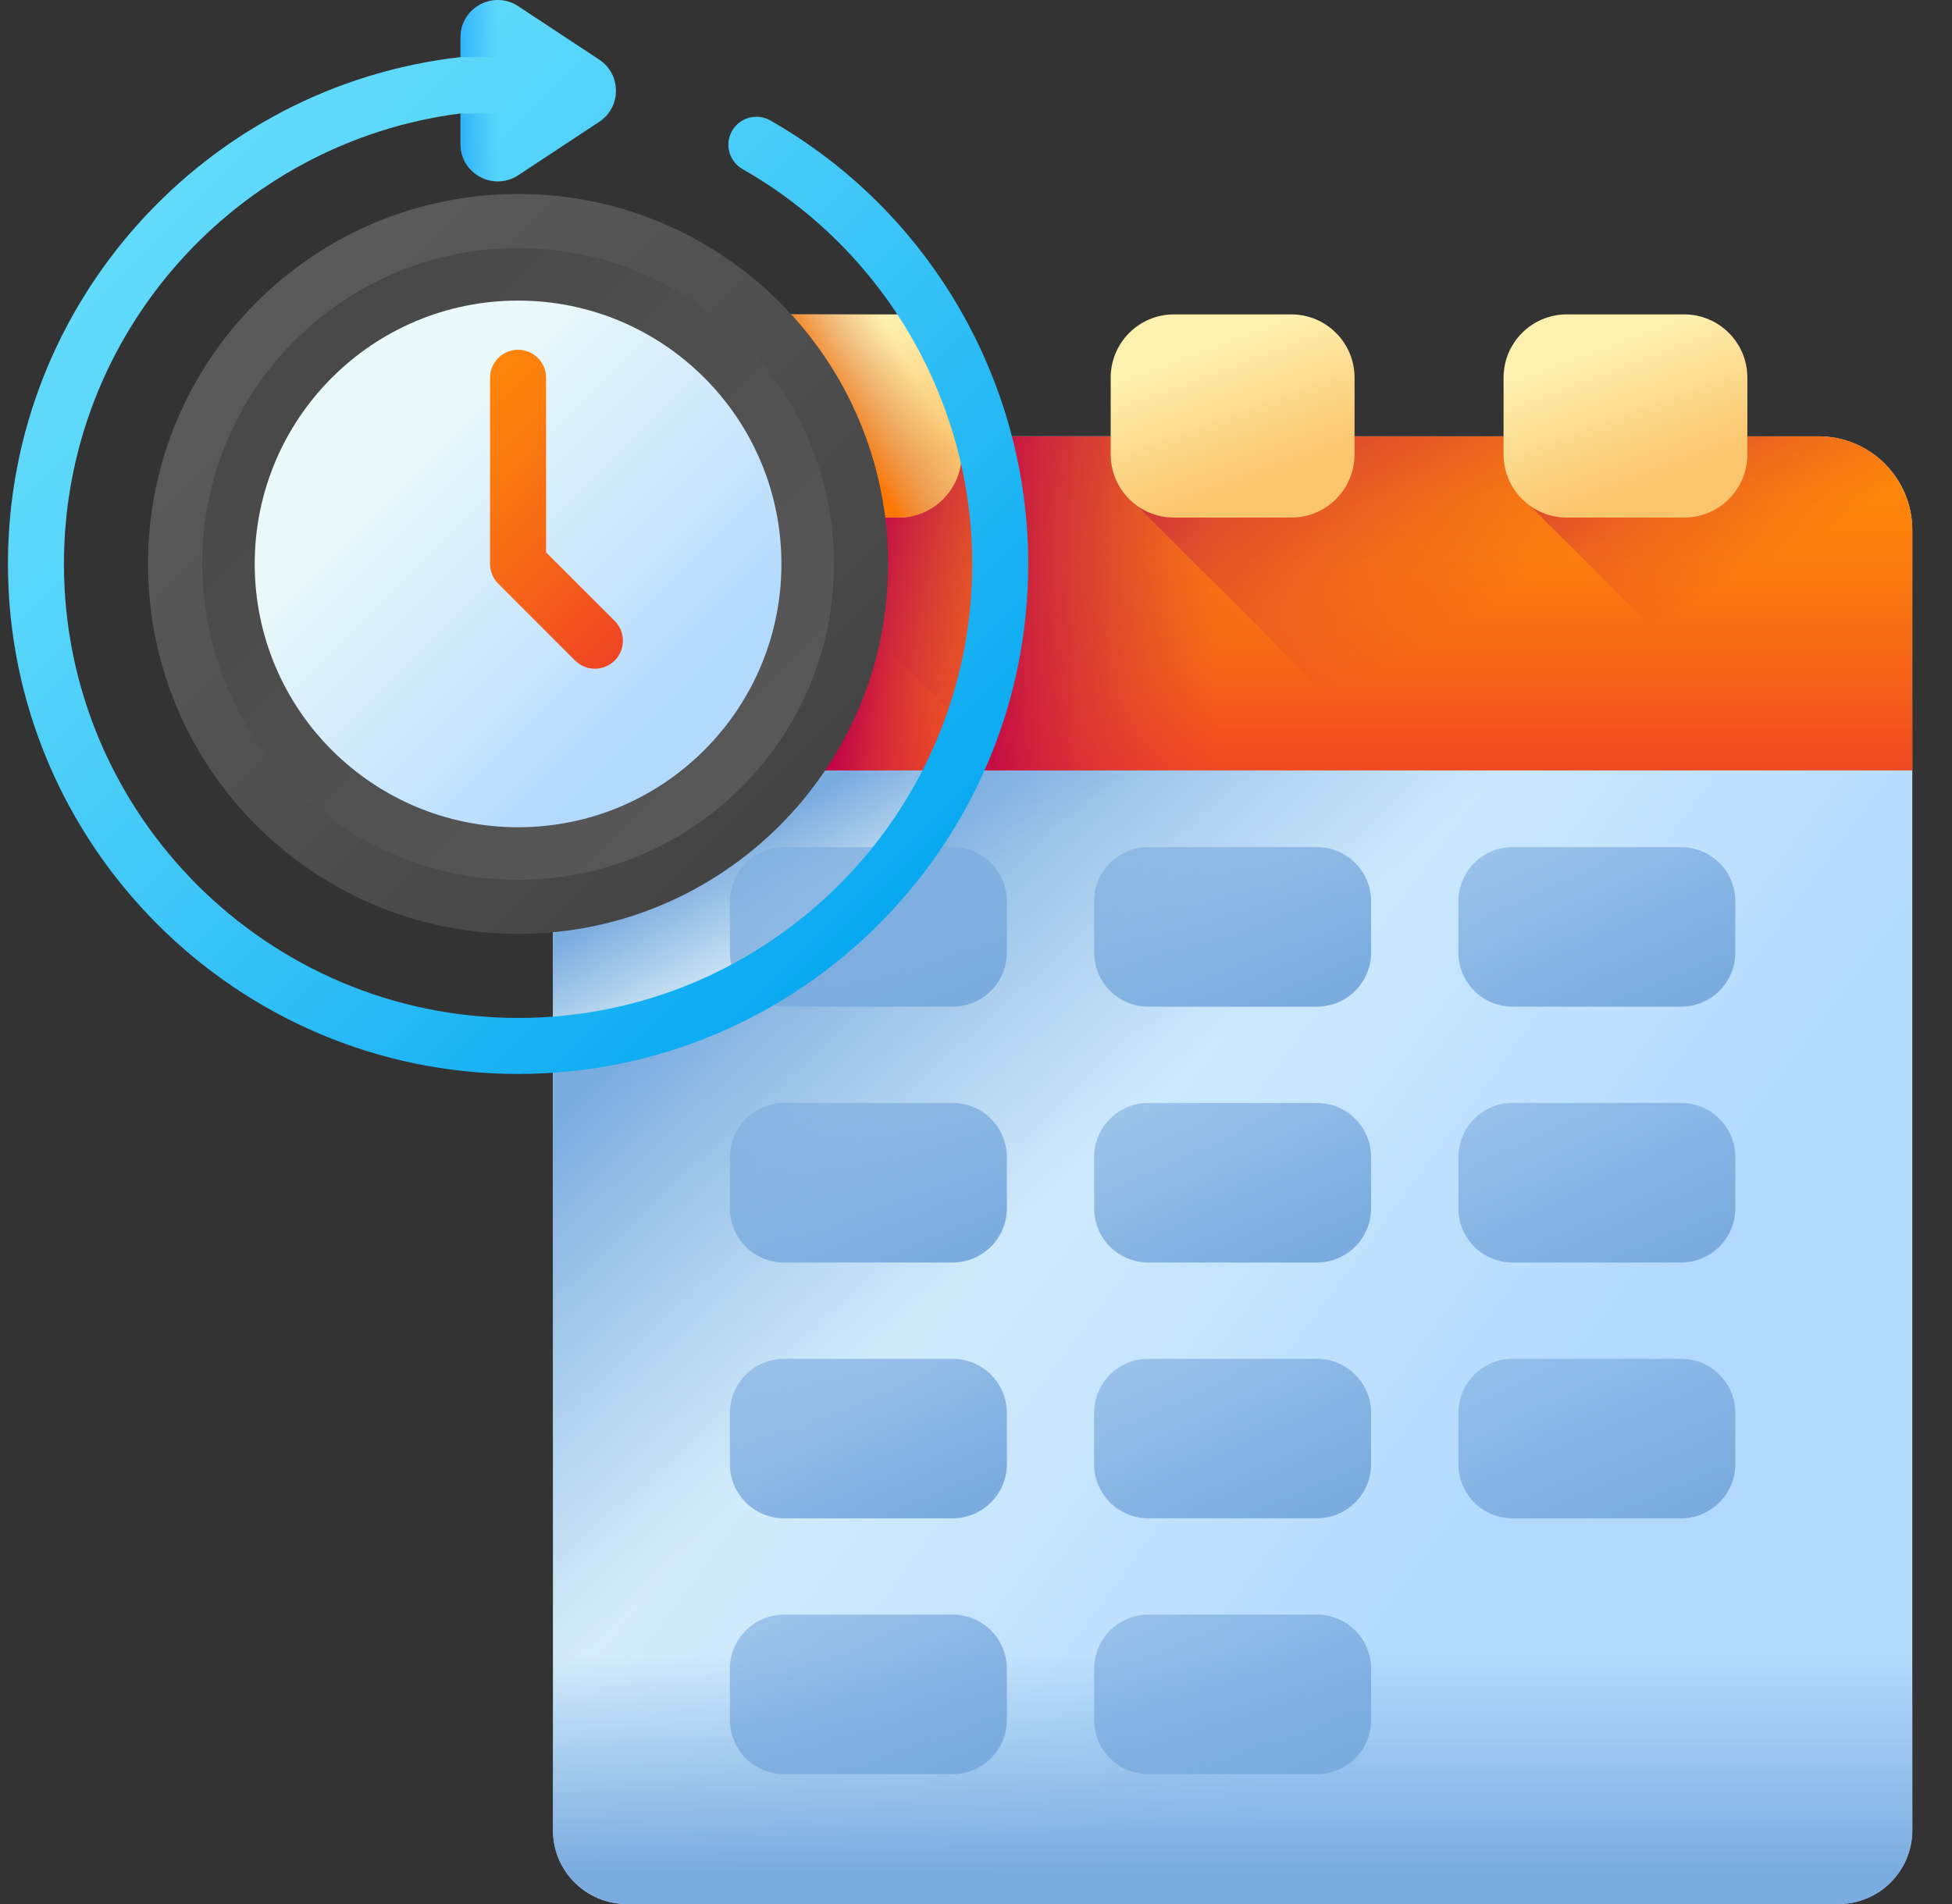 <svg width="41" height="40" viewBox="0 0 41 40" fill="none" xmlns="http://www.w3.org/2000/svg">
<rect x="0" y="0" width="41" height="40" fill="#333333" stroke="none"/>
<g clip-path="url(#clip0_54_7160)">
<path d="M13.583 9.166C12.495 9.166 11.614 10.048 11.614 11.135V38.448C11.614 39.306 12.309 40 13.165 40H38.615C39.472 40 40.166 39.305 40.166 38.448V11.135C40.166 10.048 39.285 9.166 38.197 9.166L13.583 9.166Z" fill="url(#paint0_linear_54_7160)"/>
<path d="M25.892 24.627V9.166H13.583C12.495 9.166 11.614 10.048 11.614 11.135V24.627H25.892Z" fill="url(#paint1_linear_54_7160)"/>
<path d="M38.197 9.166H20.735C20.966 10.021 21.087 10.912 21.087 11.819C21.087 13.381 20.735 14.861 20.106 16.185C18.566 19.426 15.367 21.732 11.614 21.999V38.448C11.614 39.306 12.309 40 13.165 40H38.615C39.472 40 40.167 39.305 40.167 38.448V11.135C40.167 10.048 39.285 9.166 38.197 9.166Z" fill="url(#paint2_linear_54_7160)"/>
<path d="M11.613 29.258V38.448C11.613 39.305 12.309 40 13.165 40H38.614C39.472 40 40.167 39.305 40.167 38.448V29.258H11.613Z" fill="url(#paint3_linear_54_7160)"/>
<path d="M38.197 9.166H13.583C12.495 9.166 11.614 10.048 11.614 11.136V16.185H40.166V11.136C40.166 10.048 39.285 9.166 38.197 9.166Z" fill="url(#paint4_linear_54_7160)"/>
<path d="M25.892 9.166H13.583C12.495 9.166 11.614 10.048 11.614 11.136V16.185H25.892V9.166Z" fill="url(#paint5_linear_54_7160)"/>
<path d="M38.197 9.166H15.504V10.494L21.195 16.185H40.166V11.136C40.166 10.048 39.285 9.166 38.197 9.166Z" fill="url(#paint6_linear_54_7160)"/>
<path d="M40.167 11.135V16.185H20.106C20.735 14.861 21.088 13.381 21.088 11.819C21.088 10.912 20.966 10.021 20.735 9.166H38.197C39.285 9.166 40.167 10.048 40.167 11.135Z" fill="url(#paint7_linear_54_7160)"/>
<path d="M38.197 9.166H23.756V10.494L29.446 16.185H40.166V11.136C40.166 10.048 39.285 9.166 38.197 9.166Z" fill="url(#paint8_linear_54_7160)"/>
<path d="M38.197 9.166H32.007V10.494L37.698 16.185H40.166V11.136C40.166 10.048 39.285 9.166 38.197 9.166Z" fill="url(#paint9_linear_54_7160)"/>
<path d="M20.009 21.148H16.469C15.84 21.148 15.331 20.638 15.331 20.01V18.935C15.331 18.306 15.84 17.797 16.469 17.797H20.009C20.638 17.797 21.148 18.306 21.148 18.935V20.01C21.148 20.639 20.638 21.148 20.009 21.148Z" fill="url(#paint10_linear_54_7160)"/>
<path d="M27.66 21.148H24.12C23.491 21.148 22.981 20.638 22.981 20.01V18.935C22.981 18.306 23.491 17.797 24.12 17.797H27.66C28.289 17.797 28.799 18.306 28.799 18.935V20.01C28.799 20.639 28.289 21.148 27.66 21.148Z" fill="url(#paint11_linear_54_7160)"/>
<path d="M35.311 21.148H31.77C31.141 21.148 30.632 20.638 30.632 20.01V18.935C30.632 18.306 31.141 17.797 31.77 17.797H35.311C35.939 17.797 36.449 18.306 36.449 18.935V20.01C36.449 20.639 35.939 21.148 35.311 21.148Z" fill="url(#paint12_linear_54_7160)"/>
<path d="M20.009 26.523H16.469C15.84 26.523 15.331 26.013 15.331 25.384V24.309C15.331 23.681 15.84 23.171 16.469 23.171H20.009C20.638 23.171 21.148 23.681 21.148 24.309V25.384C21.148 26.013 20.638 26.523 20.009 26.523Z" fill="url(#paint13_linear_54_7160)"/>
<path d="M27.66 26.523H24.12C23.491 26.523 22.981 26.013 22.981 25.384V24.309C22.981 23.681 23.491 23.171 24.12 23.171H27.66C28.289 23.171 28.799 23.681 28.799 24.309V25.384C28.799 26.013 28.289 26.523 27.66 26.523Z" fill="url(#paint14_linear_54_7160)"/>
<path d="M35.311 26.523H31.77C31.141 26.523 30.632 26.013 30.632 25.384V24.309C30.632 23.681 31.141 23.171 31.77 23.171H35.311C35.939 23.171 36.449 23.681 36.449 24.309V25.384C36.449 26.013 35.939 26.523 35.311 26.523Z" fill="url(#paint15_linear_54_7160)"/>
<path d="M20.009 31.897H16.469C15.84 31.897 15.331 31.387 15.331 30.759V29.684C15.331 29.055 15.84 28.546 16.469 28.546H20.009C20.638 28.546 21.148 29.055 21.148 29.684V30.759C21.148 31.387 20.638 31.897 20.009 31.897Z" fill="url(#paint16_linear_54_7160)"/>
<path d="M27.66 31.897H24.12C23.491 31.897 22.981 31.387 22.981 30.759V29.684C22.981 29.055 23.491 28.546 24.12 28.546H27.66C28.289 28.546 28.799 29.055 28.799 29.684V30.759C28.799 31.387 28.289 31.897 27.66 31.897Z" fill="url(#paint17_linear_54_7160)"/>
<path d="M35.311 31.897H31.77C31.141 31.897 30.632 31.387 30.632 30.759V29.684C30.632 29.055 31.141 28.546 31.77 28.546H35.311C35.939 28.546 36.449 29.055 36.449 29.684V30.759C36.449 31.387 35.939 31.897 35.311 31.897Z" fill="url(#paint18_linear_54_7160)"/>
<path d="M20.009 37.272H16.469C15.84 37.272 15.331 36.762 15.331 36.133V35.059C15.331 34.43 15.84 33.92 16.469 33.92H20.009C20.638 33.92 21.148 34.43 21.148 35.059V36.133C21.148 36.762 20.638 37.272 20.009 37.272Z" fill="url(#paint19_linear_54_7160)"/>
<path d="M27.66 37.272H24.12C23.491 37.272 22.981 36.762 22.981 36.133V35.059C22.981 34.43 23.491 33.92 24.12 33.92H27.66C28.289 33.92 28.799 34.43 28.799 35.059V36.133C28.799 36.762 28.289 37.272 27.66 37.272Z" fill="url(#paint20_linear_54_7160)"/>
<path d="M18.871 10.873H16.405C15.672 10.873 15.078 10.279 15.078 9.546V7.933C15.078 7.2 15.672 6.605 16.405 6.605H18.871C19.605 6.605 20.199 7.2 20.199 7.933V9.546C20.199 10.279 19.605 10.873 18.871 10.873Z" fill="url(#paint21_linear_54_7160)"/>
<path d="M18.871 10.873H16.405C15.672 10.873 15.078 10.279 15.078 9.546V7.933C15.078 7.2 15.672 6.605 16.405 6.605H18.871C19.605 6.605 20.199 7.2 20.199 7.933V9.546C20.199 10.279 19.605 10.873 18.871 10.873Z" fill="url(#paint22_linear_54_7160)"/>
<path d="M27.123 10.873H24.657C23.924 10.873 23.329 10.279 23.329 9.546V7.933C23.329 7.2 23.924 6.605 24.657 6.605H27.123C27.856 6.605 28.451 7.2 28.451 7.933V9.546C28.451 10.279 27.856 10.873 27.123 10.873Z" fill="url(#paint23_linear_54_7160)"/>
<path d="M35.374 10.873H32.908C32.175 10.873 31.581 10.279 31.581 9.546V7.933C31.581 7.2 32.175 6.605 32.908 6.605H35.374C36.108 6.605 36.702 7.2 36.702 7.933V9.546C36.702 10.279 36.108 10.873 35.374 10.873Z" fill="url(#paint24_linear_54_7160)"/>
<path d="M10.882 19.619C15.174 19.619 18.654 16.14 18.654 11.847C18.654 7.554 15.174 4.075 10.882 4.075C6.589 4.075 3.109 7.554 3.109 11.847C3.109 16.14 6.589 19.619 10.882 19.619Z" fill="url(#paint25_linear_54_7160)"/>
<path d="M10.882 18.482C14.546 18.482 17.517 15.511 17.517 11.847C17.517 8.182 14.546 5.212 10.882 5.212C7.217 5.212 4.247 8.182 4.247 11.847C4.247 15.511 7.217 18.482 10.882 18.482Z" fill="url(#paint26_linear_54_7160)"/>
<path d="M10.882 17.379C13.937 17.379 16.413 14.902 16.413 11.847C16.413 8.792 13.937 6.315 10.882 6.315C7.826 6.315 5.35 8.792 5.35 11.847C5.35 14.902 7.826 17.379 10.882 17.379Z" fill="url(#paint27_linear_54_7160)"/>
<path d="M12.495 14.049C12.344 14.049 12.194 13.991 12.079 13.876L10.466 12.263C10.355 12.153 10.293 12.003 10.293 11.847V7.936C10.293 7.611 10.557 7.348 10.882 7.348C11.207 7.348 11.47 7.611 11.47 7.936V11.604L12.911 13.044C13.141 13.274 13.141 13.647 12.911 13.876C12.796 13.991 12.645 14.049 12.495 14.049Z" fill="url(#paint28_linear_54_7160)"/>
<path d="M16.179 2.53C15.896 2.369 15.537 2.468 15.376 2.75C15.215 3.032 15.314 3.391 15.596 3.552C18.572 5.247 20.421 8.426 20.421 11.847C20.421 17.106 16.142 21.385 10.882 21.385C5.622 21.385 1.343 17.106 1.343 11.847C1.343 6.996 4.982 2.98 9.673 2.384V3.028C9.673 3.651 10.366 4.024 10.886 3.681L12.587 2.559C13.055 2.25 13.055 1.562 12.587 1.253L10.886 0.131C10.366 -0.213 9.673 0.16 9.673 0.784V1.2C4.332 1.802 0.167 6.347 0.167 11.847C0.167 17.755 4.973 22.562 10.882 22.562C16.79 22.562 21.597 17.755 21.597 11.847C21.597 8.004 19.521 4.434 16.179 2.53Z" fill="url(#paint29_linear_54_7160)"/>
<path d="M12.506 1.2H9.673V0.784C9.673 0.161 10.367 -0.213 10.887 0.131L12.506 1.2Z" fill="url(#paint30_linear_54_7160)"/>
<path d="M12.776 2.384C12.725 2.45 12.662 2.51 12.587 2.559L10.887 3.682C10.367 4.024 9.673 3.652 9.673 3.028V2.384H12.776Z" fill="url(#paint31_linear_54_7160)"/>
</g>
<defs>
<linearGradient id="paint0_linear_54_7160" x1="14.797" y1="16.472" x2="32.807" y2="29.809" gradientUnits="userSpaceOnUse">
<stop stop-color="#EAF9FA"/>
<stop offset="1" stop-color="#B3DAFE"/>
</linearGradient>
<linearGradient id="paint1_linear_54_7160" x1="19.818" y1="18.742" x2="18.249" y2="16.023" gradientUnits="userSpaceOnUse">
<stop stop-color="#7BACDF" stop-opacity="0"/>
<stop offset="1" stop-color="#7BACDF"/>
</linearGradient>
<linearGradient id="paint2_linear_54_7160" x1="24.314" y1="23.075" x2="18.458" y2="17.009" gradientUnits="userSpaceOnUse">
<stop stop-color="#7BACDF" stop-opacity="0"/>
<stop offset="1" stop-color="#7BACDF"/>
</linearGradient>
<linearGradient id="paint3_linear_54_7160" x1="25.89" y1="34.718" x2="25.89" y2="39.303" gradientUnits="userSpaceOnUse">
<stop stop-color="#7BACDF" stop-opacity="0"/>
<stop offset="1" stop-color="#7BACDF"/>
</linearGradient>
<linearGradient id="paint4_linear_54_7160" x1="25.89" y1="10.399" x2="25.89" y2="16.518" gradientUnits="userSpaceOnUse">
<stop stop-color="#FE860A"/>
<stop offset="0.243" stop-color="#FB7C0E"/>
<stop offset="0.665" stop-color="#F55F19"/>
<stop offset="1" stop-color="#EF4424"/>
</linearGradient>
<linearGradient id="paint5_linear_54_7160" x1="20.958" y1="13.125" x2="18.134" y2="12.55" gradientUnits="userSpaceOnUse">
<stop stop-color="#CA2E43" stop-opacity="0"/>
<stop offset="0.285" stop-color="#C92744" stop-opacity="0.285"/>
<stop offset="0.708" stop-color="#C41346" stop-opacity="0.708"/>
<stop offset="1" stop-color="#C00148"/>
</linearGradient>
<linearGradient id="paint6_linear_54_7160" x1="28.59" y1="11.863" x2="22.204" y2="0.766" gradientUnits="userSpaceOnUse">
<stop stop-color="#CA2E43" stop-opacity="0"/>
<stop offset="0.285" stop-color="#C92744" stop-opacity="0.285"/>
<stop offset="0.708" stop-color="#C41346" stop-opacity="0.708"/>
<stop offset="1" stop-color="#C00148"/>
</linearGradient>
<linearGradient id="paint7_linear_54_7160" x1="25.526" y1="12.675" x2="20.35" y2="12.675" gradientUnits="userSpaceOnUse">
<stop stop-color="#CA2E43" stop-opacity="0"/>
<stop offset="0.285" stop-color="#C92744" stop-opacity="0.285"/>
<stop offset="0.708" stop-color="#C41346" stop-opacity="0.708"/>
<stop offset="1" stop-color="#C00148"/>
</linearGradient>
<linearGradient id="paint8_linear_54_7160" x1="32.752" y1="11.927" x2="27.796" y2="3.314" gradientUnits="userSpaceOnUse">
<stop stop-color="#CA2E43" stop-opacity="0"/>
<stop offset="0.285" stop-color="#C92744" stop-opacity="0.285"/>
<stop offset="0.708" stop-color="#C41346" stop-opacity="0.708"/>
<stop offset="1" stop-color="#C00148"/>
</linearGradient>
<linearGradient id="paint9_linear_54_7160" x1="36.915" y1="11.99" x2="33.388" y2="5.862" gradientUnits="userSpaceOnUse">
<stop stop-color="#CA2E43" stop-opacity="0"/>
<stop offset="0.285" stop-color="#C92744" stop-opacity="0.285"/>
<stop offset="0.708" stop-color="#C41346" stop-opacity="0.708"/>
<stop offset="1" stop-color="#C00148"/>
</linearGradient>
<linearGradient id="paint10_linear_54_7160" x1="14.733" y1="11.337" x2="19.01" y2="21.262" gradientUnits="userSpaceOnUse">
<stop stop-color="#7BACDF" stop-opacity="0"/>
<stop offset="1" stop-color="#7BACDF"/>
</linearGradient>
<linearGradient id="paint11_linear_54_7160" x1="22.384" y1="11.337" x2="26.661" y2="21.262" gradientUnits="userSpaceOnUse">
<stop stop-color="#7BACDF" stop-opacity="0"/>
<stop offset="1" stop-color="#7BACDF"/>
</linearGradient>
<linearGradient id="paint12_linear_54_7160" x1="30.034" y1="11.337" x2="34.311" y2="21.262" gradientUnits="userSpaceOnUse">
<stop stop-color="#7BACDF" stop-opacity="0"/>
<stop offset="1" stop-color="#7BACDF"/>
</linearGradient>
<linearGradient id="paint13_linear_54_7160" x1="14.733" y1="16.711" x2="19.01" y2="26.636" gradientUnits="userSpaceOnUse">
<stop stop-color="#7BACDF" stop-opacity="0"/>
<stop offset="1" stop-color="#7BACDF"/>
</linearGradient>
<linearGradient id="paint14_linear_54_7160" x1="22.384" y1="16.711" x2="26.661" y2="26.636" gradientUnits="userSpaceOnUse">
<stop stop-color="#7BACDF" stop-opacity="0"/>
<stop offset="1" stop-color="#7BACDF"/>
</linearGradient>
<linearGradient id="paint15_linear_54_7160" x1="30.034" y1="16.711" x2="34.311" y2="26.636" gradientUnits="userSpaceOnUse">
<stop stop-color="#7BACDF" stop-opacity="0"/>
<stop offset="1" stop-color="#7BACDF"/>
</linearGradient>
<linearGradient id="paint16_linear_54_7160" x1="14.733" y1="22.086" x2="19.01" y2="32.011" gradientUnits="userSpaceOnUse">
<stop stop-color="#7BACDF" stop-opacity="0"/>
<stop offset="1" stop-color="#7BACDF"/>
</linearGradient>
<linearGradient id="paint17_linear_54_7160" x1="22.384" y1="22.086" x2="26.661" y2="32.011" gradientUnits="userSpaceOnUse">
<stop stop-color="#7BACDF" stop-opacity="0"/>
<stop offset="1" stop-color="#7BACDF"/>
</linearGradient>
<linearGradient id="paint18_linear_54_7160" x1="30.034" y1="22.086" x2="34.311" y2="32.011" gradientUnits="userSpaceOnUse">
<stop stop-color="#7BACDF" stop-opacity="0"/>
<stop offset="1" stop-color="#7BACDF"/>
</linearGradient>
<linearGradient id="paint19_linear_54_7160" x1="14.733" y1="27.46" x2="19.01" y2="37.385" gradientUnits="userSpaceOnUse">
<stop stop-color="#7BACDF" stop-opacity="0"/>
<stop offset="1" stop-color="#7BACDF"/>
</linearGradient>
<linearGradient id="paint20_linear_54_7160" x1="22.384" y1="27.46" x2="26.661" y2="37.385" gradientUnits="userSpaceOnUse">
<stop stop-color="#7BACDF" stop-opacity="0"/>
<stop offset="1" stop-color="#7BACDF"/>
</linearGradient>
<linearGradient id="paint21_linear_54_7160" x1="17.12" y1="7.349" x2="18.163" y2="10.147" gradientUnits="userSpaceOnUse">
<stop stop-color="#FEF0AE"/>
<stop offset="1" stop-color="#FBC56D"/>
</linearGradient>
<linearGradient id="paint22_linear_54_7160" x1="19.191" y1="7.824" x2="17.596" y2="8.765" gradientUnits="userSpaceOnUse">
<stop stop-color="#DC8758" stop-opacity="0"/>
<stop offset="0.215" stop-color="#DD8654" stop-opacity="0.215"/>
<stop offset="0.429" stop-color="#E28448" stop-opacity="0.429"/>
<stop offset="0.642" stop-color="#EA8034" stop-opacity="0.642"/>
<stop offset="0.854" stop-color="#F47B18" stop-opacity="0.854"/>
<stop offset="1" stop-color="#FE7701"/>
</linearGradient>
<linearGradient id="paint23_linear_54_7160" x1="25.372" y1="7.349" x2="26.415" y2="10.147" gradientUnits="userSpaceOnUse">
<stop stop-color="#FEF0AE"/>
<stop offset="1" stop-color="#FBC56D"/>
</linearGradient>
<linearGradient id="paint24_linear_54_7160" x1="33.623" y1="7.349" x2="34.666" y2="10.147" gradientUnits="userSpaceOnUse">
<stop stop-color="#FEF0AE"/>
<stop offset="1" stop-color="#FBC56D"/>
</linearGradient>
<linearGradient id="paint25_linear_54_7160" x1="5.818" y1="6.783" x2="16.078" y2="17.043" gradientUnits="userSpaceOnUse">
<stop stop-color="#5A5A5A"/>
<stop offset="1" stop-color="#444444"/>
</linearGradient>
<linearGradient id="paint26_linear_54_7160" x1="16.742" y1="17.707" x2="4.187" y2="5.152" gradientUnits="userSpaceOnUse">
<stop stop-color="#5A5A5A"/>
<stop offset="1" stop-color="#444444"/>
</linearGradient>
<linearGradient id="paint27_linear_54_7160" x1="8.554" y1="9.52" x2="14.019" y2="14.984" gradientUnits="userSpaceOnUse">
<stop stop-color="#EAF9FA"/>
<stop offset="1" stop-color="#B3DAFE"/>
</linearGradient>
<linearGradient id="paint28_linear_54_7160" x1="9.488" y1="8.498" x2="13.889" y2="12.899" gradientUnits="userSpaceOnUse">
<stop stop-color="#FE860A"/>
<stop offset="0.243" stop-color="#FB7C0E"/>
<stop offset="0.665" stop-color="#F55F19"/>
<stop offset="1" stop-color="#EF4424"/>
</linearGradient>
<linearGradient id="paint29_linear_54_7160" x1="3.31" y1="4.272" x2="18.456" y2="19.419" gradientUnits="userSpaceOnUse">
<stop stop-color="#62DBFB"/>
<stop offset="0.191" stop-color="#57D5FA"/>
<stop offset="0.523" stop-color="#3BC5F7"/>
<stop offset="0.954" stop-color="#0DABF2"/>
<stop offset="1" stop-color="#08A9F1"/>
</linearGradient>
<linearGradient id="paint30_linear_54_7160" x1="10.438" y1="0.6" x2="8.843" y2="0.6" gradientUnits="userSpaceOnUse">
<stop stop-color="#0593FC" stop-opacity="0"/>
<stop offset="0.683" stop-color="#0389FC" stop-opacity="0.683"/>
<stop offset="1" stop-color="#0182FC"/>
</linearGradient>
<linearGradient id="paint31_linear_54_7160" x1="10.438" y1="3.098" x2="8.843" y2="3.098" gradientUnits="userSpaceOnUse">
<stop stop-color="#0593FC" stop-opacity="0"/>
<stop offset="0.683" stop-color="#0389FC" stop-opacity="0.683"/>
<stop offset="1" stop-color="#0182FC"/>
</linearGradient>
<clipPath id="clip0_54_7160">
<rect width="40" height="40" fill="white" transform="translate(0.167)"/>
</clipPath>
</defs>
</svg>
